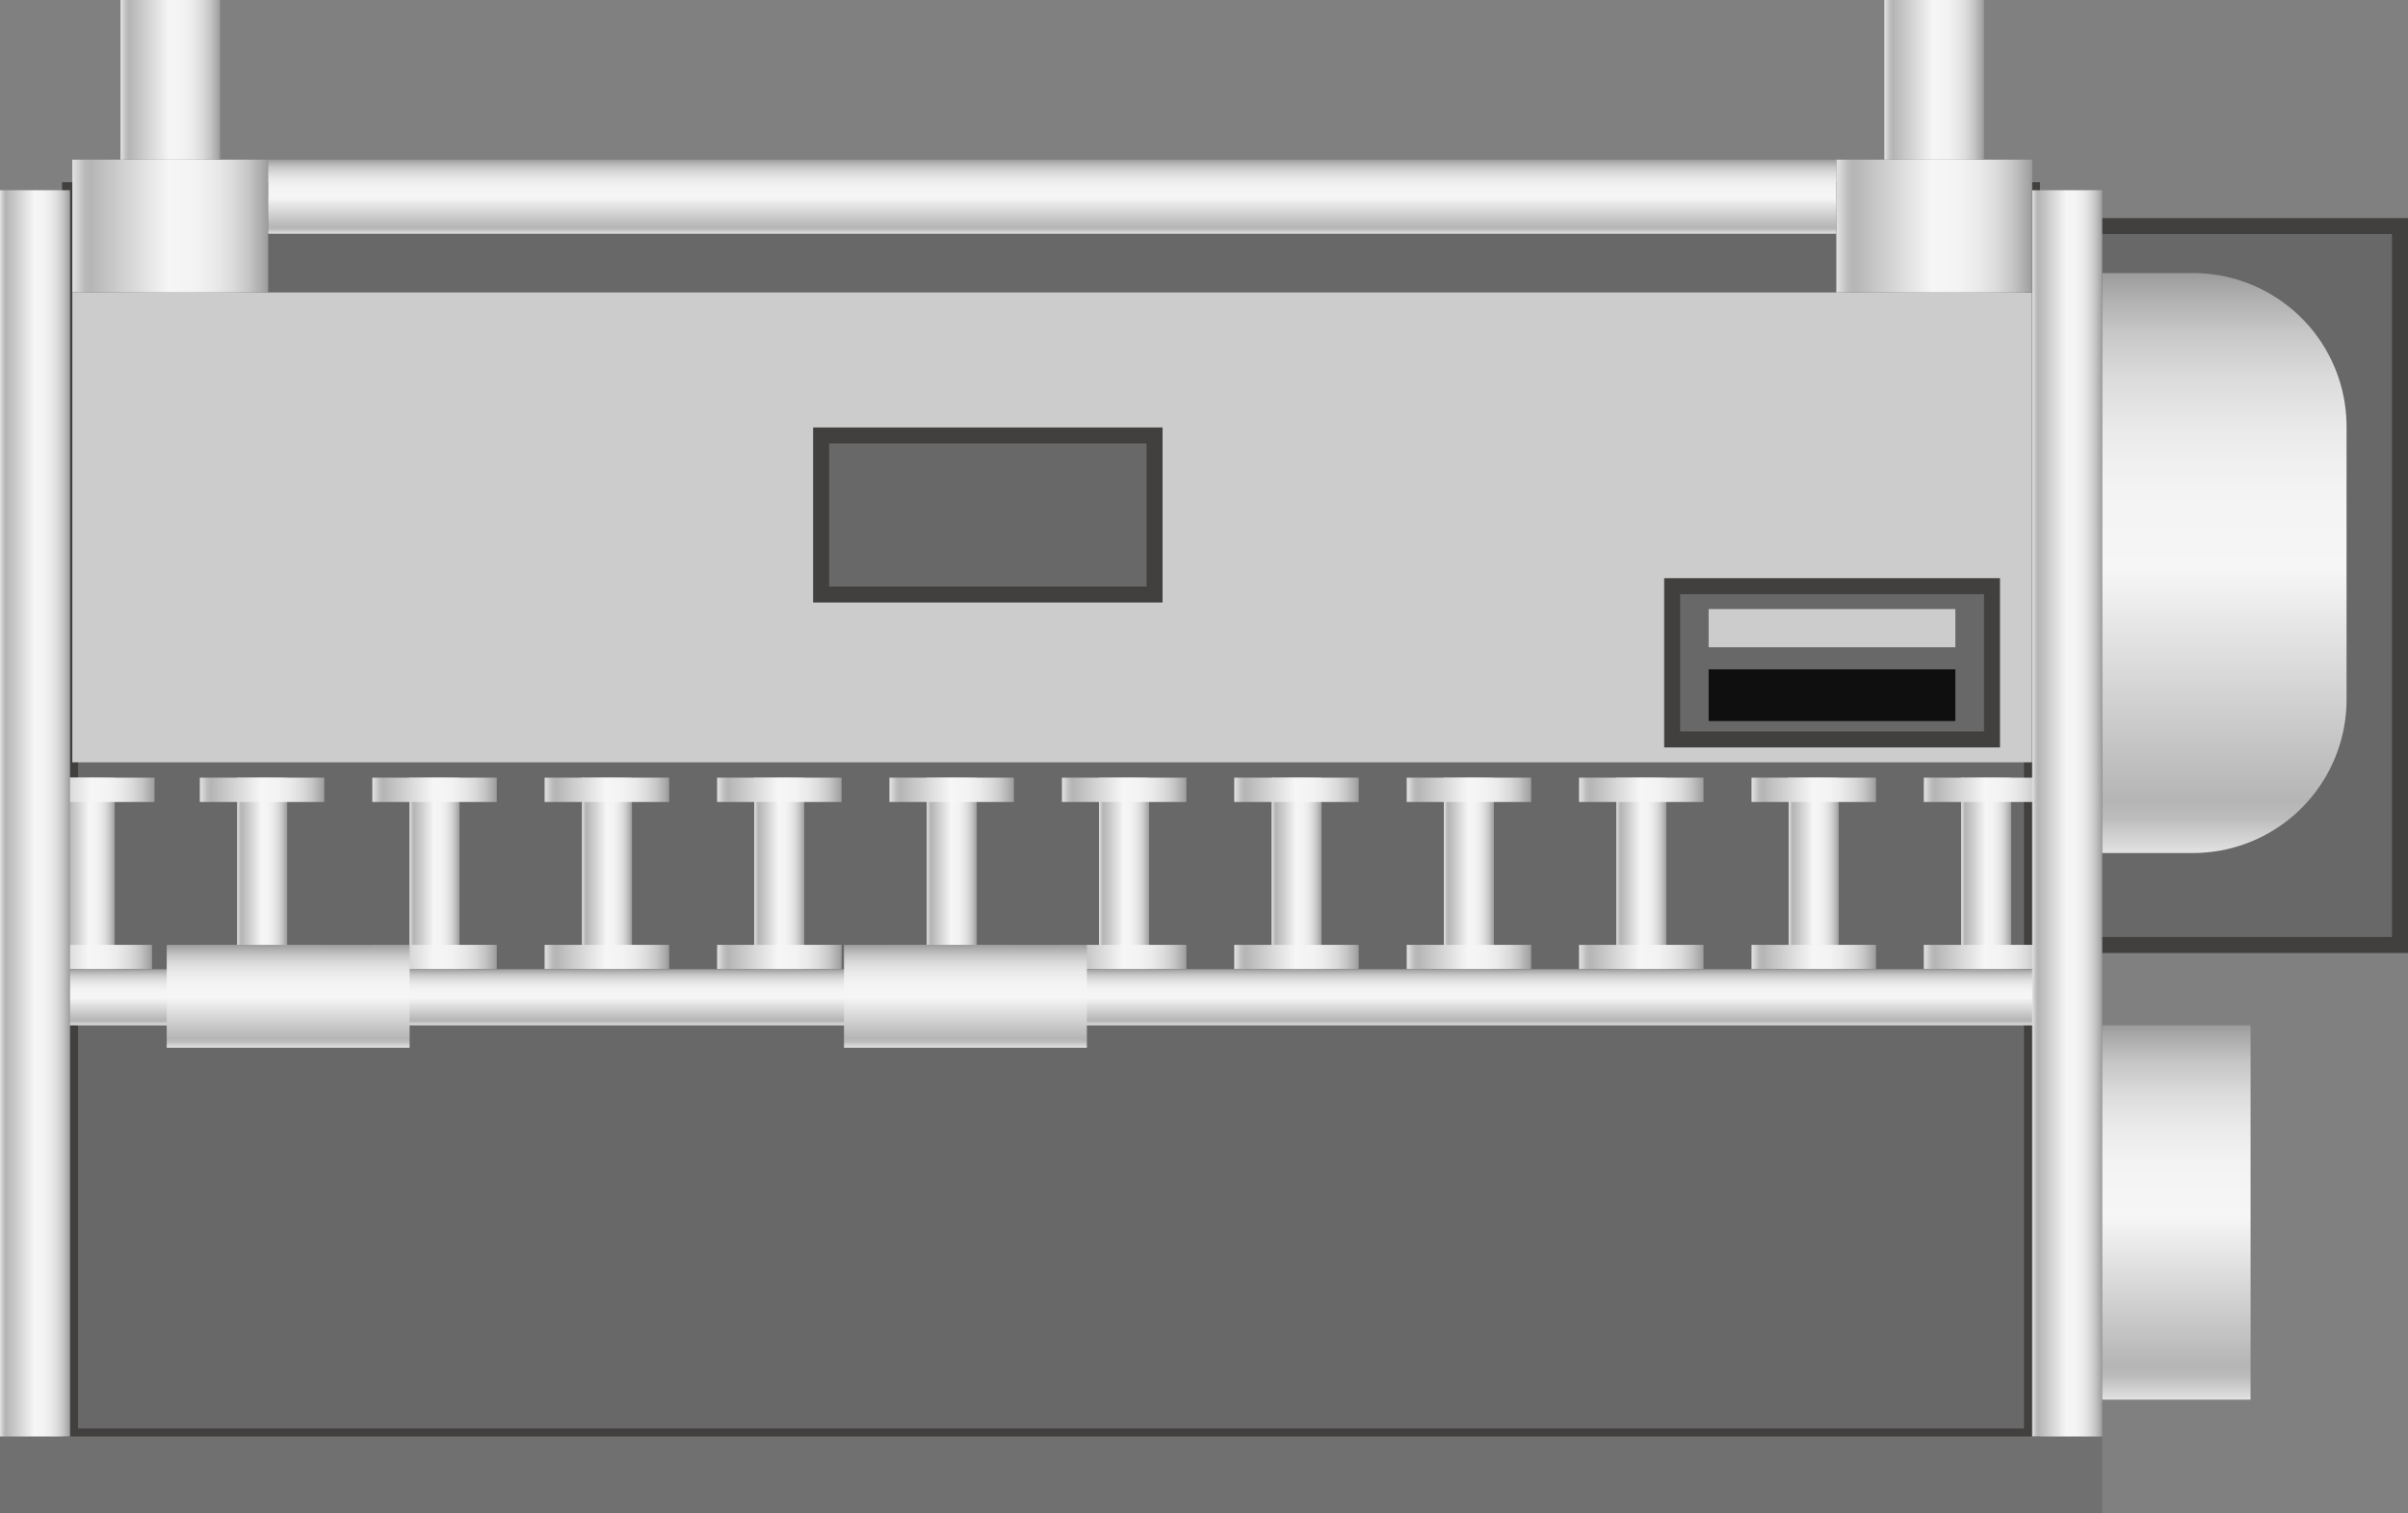 <svg xmlns="http://www.w3.org/2000/svg" xmlns:xlink="http://www.w3.org/1999/xlink" viewBox="0 0 150.5 94.58"><rect x="0" y="0" width="150.5" height="94.58" fill="#808080" stroke="none"/><defs><style>.cls-1{fill:#686868;stroke:#42403f;stroke-miterlimit:10;}.cls-2{fill:url(#未命名的渐变_105);}.cls-3{fill:url(#未命名的渐变_105-2);}.cls-4{fill:url(#未命名的渐变_105-3);}.cls-5{fill:url(#未命名的渐变_105-4);}.cls-6{fill:url(#未命名的渐变_105-5);}.cls-7{fill:url(#未命名的渐变_105-6);}.cls-8{fill:url(#未命名的渐变_105-7);}.cls-9{fill:url(#未命名的渐变_105-8);}.cls-10{fill:url(#未命名的渐变_105-9);}.cls-11{fill:url(#未命名的渐变_105-10);}.cls-12{fill:url(#未命名的渐变_105-11);}.cls-13{fill:url(#未命名的渐变_105-12);}.cls-14{fill:url(#未命名的渐变_105-13);}.cls-15{fill:url(#未命名的渐变_105-14);}.cls-16{fill:url(#未命名的渐变_105-15);}.cls-17{fill:url(#未命名的渐变_105-16);}.cls-18{fill:url(#未命名的渐变_105-17);}.cls-19{fill:url(#未命名的渐变_105-18);}.cls-20{fill:url(#未命名的渐变_105-19);}.cls-21{fill:url(#未命名的渐变_105-20);}.cls-22{fill:url(#未命名的渐变_105-21);}.cls-23{fill:url(#未命名的渐变_105-22);}.cls-24{fill:url(#未命名的渐变_105-23);}.cls-25{fill:url(#未命名的渐变_105-24);}.cls-26{fill:url(#未命名的渐变_105-25);}.cls-27{fill:url(#未命名的渐变_105-26);}.cls-28{fill:url(#未命名的渐变_105-27);}.cls-29{fill:url(#未命名的渐变_105-28);}.cls-30{fill:url(#未命名的渐变_105-29);}.cls-31{fill:url(#未命名的渐变_105-30);}.cls-32{fill:url(#未命名的渐变_105-31);}.cls-33{fill:url(#未命名的渐变_105-32);}.cls-34{fill:url(#未命名的渐变_105-33);}.cls-35{fill:url(#未命名的渐变_105-34);}.cls-36{fill:url(#未命名的渐变_105-35);}.cls-37{fill:url(#未命名的渐变_105-36);}.cls-38{fill:url(#未命名的渐变_105-37);}.cls-39{fill:#707070;}.cls-40{fill:url(#未命名的渐变_105-38);}.cls-41{fill:url(#未命名的渐变_105-39);}.cls-42{fill:url(#未命名的渐变_105-40);}.cls-43{fill:url(#未命名的渐变_105-41);}.cls-44{fill:#ccc;}.cls-45{fill:#0f0f0f;}.cls-46{fill:url(#未命名的渐变_105-42);}.cls-47{fill:url(#未命名的渐变_105-43);}.cls-48{fill:url(#未命名的渐变_105-44);}.cls-49{fill:url(#未命名的渐变_105-45);}.cls-50{fill:url(#未命名的渐变_105-46);}.cls-51{fill:url(#未命名的渐变_105-47);}.cls-52{fill:url(#未命名的渐变_105-48);}</style><linearGradient id="未命名的渐变_105" x1="4.04" y1="54.59" x2="7.17" y2="54.59" gradientUnits="userSpaceOnUse"><stop offset="0" stop-color="#e2e2e2"/><stop offset="0.03" stop-color="#d0d0d0"/><stop offset="0.06" stop-color="#bcbcbc"/><stop offset="0.09" stop-color="#b5b5b5"/><stop offset="0.49" stop-color="#f6f6f6"/><stop offset="0.63" stop-color="#f3f3f3"/><stop offset="0.73" stop-color="#eaeaea"/><stop offset="0.82" stop-color="#dbdbdb"/><stop offset="0.9" stop-color="#c6c6c6"/><stop offset="0.97" stop-color="#aaa"/><stop offset="1" stop-color="#9b9b9b"/></linearGradient><linearGradient id="未命名的渐变_105-2" x1="14.82" y1="54.59" x2="17.94" y2="54.59" xlink:href="#未命名的渐变_105"/><linearGradient id="未命名的渐变_105-3" x1="25.59" y1="54.59" x2="28.72" y2="54.59" xlink:href="#未命名的渐变_105"/><linearGradient id="未命名的渐变_105-4" x1="36.37" y1="54.59" x2="39.49" y2="54.59" xlink:href="#未命名的渐变_105"/><linearGradient id="未命名的渐变_105-5" x1="47.14" y1="54.59" x2="50.27" y2="54.59" xlink:href="#未命名的渐变_105"/><linearGradient id="未命名的渐变_105-6" x1="57.92" y1="54.59" x2="61.05" y2="54.59" xlink:href="#未命名的渐变_105"/><linearGradient id="未命名的渐变_105-7" x1="68.69" y1="54.59" x2="71.82" y2="54.59" xlink:href="#未命名的渐变_105"/><linearGradient id="未命名的渐变_105-8" x1="79.47" y1="54.59" x2="82.6" y2="54.59" xlink:href="#未命名的渐变_105"/><linearGradient id="未命名的渐变_105-9" x1="90.24" y1="54.59" x2="93.37" y2="54.59" xlink:href="#未命名的渐变_105"/><linearGradient id="未命名的渐变_105-10" x1="101.02" y1="54.59" x2="104.15" y2="54.59" xlink:href="#未命名的渐变_105"/><linearGradient id="未命名的渐变_105-11" x1="111.79" y1="54.59" x2="114.92" y2="54.59" xlink:href="#未命名的渐变_105"/><linearGradient id="未命名的渐变_105-12" x1="122.57" y1="54.59" x2="125.7" y2="54.59" xlink:href="#未命名的渐变_105"/><linearGradient id="未命名的渐变_105-13" x1="1.88" y1="49.37" x2="9.66" y2="49.37" xlink:href="#未命名的渐变_105"/><linearGradient id="未命名的渐变_105-14" x1="1.72" y1="59.82" x2="9.5" y2="59.82" xlink:href="#未命名的渐变_105"/><linearGradient id="未命名的渐变_105-15" x1="12.49" y1="59.82" x2="20.27" y2="59.82" xlink:href="#未命名的渐变_105"/><linearGradient id="未命名的渐变_105-16" x1="23.27" y1="59.82" x2="31.05" y2="59.82" xlink:href="#未命名的渐变_105"/><linearGradient id="未命名的渐变_105-17" x1="34.04" y1="59.82" x2="41.82" y2="59.82" xlink:href="#未命名的渐变_105"/><linearGradient id="未命名的渐变_105-18" x1="44.82" y1="59.82" x2="52.6" y2="59.82" xlink:href="#未命名的渐变_105"/><linearGradient id="未命名的渐变_105-19" x1="55.59" y1="59.82" x2="63.37" y2="59.82" xlink:href="#未命名的渐变_105"/><linearGradient id="未命名的渐变_105-20" x1="66.37" y1="59.82" x2="74.15" y2="59.82" xlink:href="#未命名的渐变_105"/><linearGradient id="未命名的渐变_105-21" x1="77.14" y1="59.82" x2="84.92" y2="59.82" xlink:href="#未命名的渐变_105"/><linearGradient id="未命名的渐变_105-22" x1="87.92" y1="59.82" x2="95.7" y2="59.82" xlink:href="#未命名的渐变_105"/><linearGradient id="未命名的渐变_105-23" x1="98.69" y1="59.82" x2="106.47" y2="59.82" xlink:href="#未命名的渐变_105"/><linearGradient id="未命名的渐变_105-24" x1="109.47" y1="59.82" x2="117.25" y2="59.82" xlink:href="#未命名的渐变_105"/><linearGradient id="未命名的渐变_105-25" x1="120.24" y1="59.82" x2="128.02" y2="59.82" xlink:href="#未命名的渐变_105"/><linearGradient id="未命名的渐变_105-26" x1="12.49" y1="49.37" x2="20.27" y2="49.37" xlink:href="#未命名的渐变_105"/><linearGradient id="未命名的渐变_105-27" x1="23.27" y1="49.37" x2="31.05" y2="49.37" xlink:href="#未命名的渐变_105"/><linearGradient id="未命名的渐变_105-28" x1="34.04" y1="49.37" x2="41.82" y2="49.37" xlink:href="#未命名的渐变_105"/><linearGradient id="未命名的渐变_105-29" x1="44.82" y1="49.37" x2="52.6" y2="49.37" xlink:href="#未命名的渐变_105"/><linearGradient id="未命名的渐变_105-30" x1="55.59" y1="49.37" x2="63.37" y2="49.37" xlink:href="#未命名的渐变_105"/><linearGradient id="未命名的渐变_105-31" x1="66.37" y1="49.37" x2="74.15" y2="49.37" xlink:href="#未命名的渐变_105"/><linearGradient id="未命名的渐变_105-32" x1="77.14" y1="49.37" x2="84.92" y2="49.37" xlink:href="#未命名的渐变_105"/><linearGradient id="未命名的渐变_105-33" x1="87.92" y1="49.37" x2="95.7" y2="49.37" xlink:href="#未命名的渐变_105"/><linearGradient id="未命名的渐变_105-34" x1="98.69" y1="49.37" x2="106.47" y2="49.37" xlink:href="#未命名的渐变_105"/><linearGradient id="未命名的渐变_105-35" x1="109.47" y1="49.37" x2="117.25" y2="49.37" xlink:href="#未命名的渐变_105"/><linearGradient id="未命名的渐变_105-36" x1="120.24" y1="49.37" x2="128.02" y2="49.37" xlink:href="#未命名的渐变_105"/><linearGradient id="未命名的渐变_105-37" x1="65.76" y1="64.09" x2="65.76" y2="60.58" xlink:href="#未命名的渐变_105"/><linearGradient id="未命名的渐变_105-38" x1="18" y1="65.49" x2="18" y2="59.06" xlink:href="#未命名的渐变_105"/><linearGradient id="未命名的渐变_105-39" x1="60.34" y1="65.49" x2="60.34" y2="59.06" xlink:href="#未命名的渐变_105"/><linearGradient id="未命名的渐变_105-40" x1="0" y1="50.84" x2="4.38" y2="50.84" xlink:href="#未命名的渐变_105"/><linearGradient id="未命名的渐变_105-41" x1="127.01" y1="50.84" x2="131.39" y2="50.84" xlink:href="#未命名的渐变_105"/><linearGradient id="未命名的渐变_105-42" x1="4.52" y1="14.13" x2="16.76" y2="14.13" xlink:href="#未命名的渐变_105"/><linearGradient id="未命名的渐变_105-43" x1="7.53" y1="4.99" x2="13.76" y2="4.99" xlink:href="#未命名的渐变_105"/><linearGradient id="未命名的渐变_105-44" x1="114.77" y1="14.13" x2="127.01" y2="14.13" xlink:href="#未命名的渐变_105"/><linearGradient id="未命名的渐变_105-45" x1="117.77" y1="4.99" x2="124" y2="4.99" xlink:href="#未命名的渐变_105"/><linearGradient id="未命名的渐变_105-46" x1="65.76" y1="14.61" x2="65.76" y2="9.98" xlink:href="#未命名的渐变_105"/><linearGradient id="未命名的渐变_105-47" x1="136.02" y1="87.49" x2="136.02" y2="64.09" xlink:href="#未命名的渐变_105"/><linearGradient id="未命名的渐变_105-48" x1="139.02" y1="53.32" x2="139.02" y2="17.07" xlink:href="#未命名的渐变_105"/></defs><title>Power squaring shear（动力平行刃口剪切机）</title><g id="图层_2" data-name="图层 2"><g id="图层_61" data-name="图层 61"><g id="Power_squaring_shear_动力平行刃口剪切机_" data-name="Power squaring shear（动力平行刃口剪切机）"><rect class="cls-1" x="130.68" y="14.13" width="19.32" height="44.94"/><rect class="cls-1" x="4.38" y="11.89" width="122.62" height="77.9"/><rect class="cls-1" x="50.55" y="26.58" width="25.7" height="10.58"/><rect class="cls-2" x="4.04" y="48.61" width="3.13" height="11.97"/><rect class="cls-3" x="14.82" y="48.61" width="3.13" height="11.97"/><rect class="cls-4" x="25.59" y="48.61" width="3.13" height="11.97"/><rect class="cls-5" x="36.37" y="48.61" width="3.13" height="11.97"/><rect class="cls-6" x="47.14" y="48.61" width="3.13" height="11.97"/><rect class="cls-7" x="57.92" y="48.61" width="3.13" height="11.97"/><rect class="cls-8" x="68.69" y="48.61" width="3.13" height="11.97"/><rect class="cls-9" x="79.47" y="48.61" width="3.13" height="11.97"/><rect class="cls-10" x="90.24" y="48.61" width="3.13" height="11.97"/><rect class="cls-11" x="101.02" y="48.61" width="3.13" height="11.97"/><rect class="cls-12" x="111.79" y="48.61" width="3.13" height="11.97"/><rect class="cls-13" x="122.57" y="48.61" width="3.13" height="11.97"/><rect class="cls-14" x="1.88" y="48.61" width="7.78" height="1.52"/><rect class="cls-15" x="1.72" y="59.06" width="7.78" height="1.52"/><rect class="cls-16" x="12.49" y="59.06" width="7.78" height="1.52"/><rect class="cls-17" x="23.27" y="59.06" width="7.78" height="1.52"/><rect class="cls-18" x="34.04" y="59.06" width="7.78" height="1.52"/><rect class="cls-19" x="44.82" y="59.06" width="7.78" height="1.52"/><rect class="cls-20" x="55.59" y="59.06" width="7.78" height="1.52"/><rect class="cls-21" x="66.37" y="59.06" width="7.78" height="1.52"/><rect class="cls-22" x="77.14" y="59.06" width="7.78" height="1.52"/><rect class="cls-23" x="87.92" y="59.06" width="7.78" height="1.52"/><rect class="cls-24" x="98.69" y="59.06" width="7.78" height="1.52"/><rect class="cls-25" x="109.47" y="59.06" width="7.78" height="1.52"/><rect class="cls-26" x="120.24" y="59.06" width="7.78" height="1.52"/><rect class="cls-27" x="12.49" y="48.61" width="7.78" height="1.52"/><rect class="cls-28" x="23.27" y="48.61" width="7.78" height="1.52"/><rect class="cls-29" x="34.04" y="48.61" width="7.78" height="1.52"/><rect class="cls-30" x="44.82" y="48.61" width="7.78" height="1.52"/><rect class="cls-31" x="55.59" y="48.61" width="7.78" height="1.52"/><rect class="cls-32" x="66.37" y="48.61" width="7.78" height="1.52"/><rect class="cls-33" x="77.14" y="48.61" width="7.78" height="1.52"/><rect class="cls-34" x="87.92" y="48.61" width="7.78" height="1.52"/><rect class="cls-35" x="98.69" y="48.61" width="7.78" height="1.52"/><rect class="cls-36" x="109.47" y="48.61" width="7.78" height="1.52"/><rect class="cls-37" x="120.24" y="48.61" width="7.78" height="1.52"/><rect class="cls-38" x="0.84" y="60.58" width="129.84" height="3.51"/><rect class="cls-39" y="89.79" width="131.39" height="4.79"/><rect class="cls-40" x="10.42" y="59.06" width="15.18" height="6.43"/><rect class="cls-41" x="52.75" y="59.06" width="15.18" height="6.43"/><rect class="cls-42" y="11.89" width="4.38" height="77.9"/><rect class="cls-43" x="127.01" y="11.89" width="4.38" height="77.9"/><rect class="cls-44" x="4.52" y="18.28" width="122.48" height="29.37"/><rect class="cls-1" x="51.32" y="27.22" width="20.84" height="9.94"/><rect class="cls-1" x="104.51" y="36.64" width="19.99" height="9.58"/><rect class="cls-44" x="106.79" y="38.07" width="15.42" height="2.39"/><rect class="cls-45" x="106.79" y="41.84" width="15.42" height="3.23"/><rect class="cls-46" x="4.52" y="9.98" width="12.24" height="8.3"/><rect class="cls-47" x="7.53" width="6.23" height="9.98"/><rect class="cls-48" x="114.77" y="9.98" width="12.24" height="8.3"/><rect class="cls-49" x="117.77" width="6.23" height="9.98"/><rect class="cls-50" x="16.76" y="9.98" width="98.01" height="4.63"/><rect class="cls-51" x="131.39" y="64.09" width="9.27" height="23.4"/><path class="cls-52" d="M131.39,17.07h5.67a9.6,9.6,0,0,1,9.6,9.6V43.72a9.6,9.6,0,0,1-9.6,9.6h-5.67a0,0,0,0,1,0,0V17.07A0,0,0,0,1,131.39,17.07Z"/></g></g></g></svg>